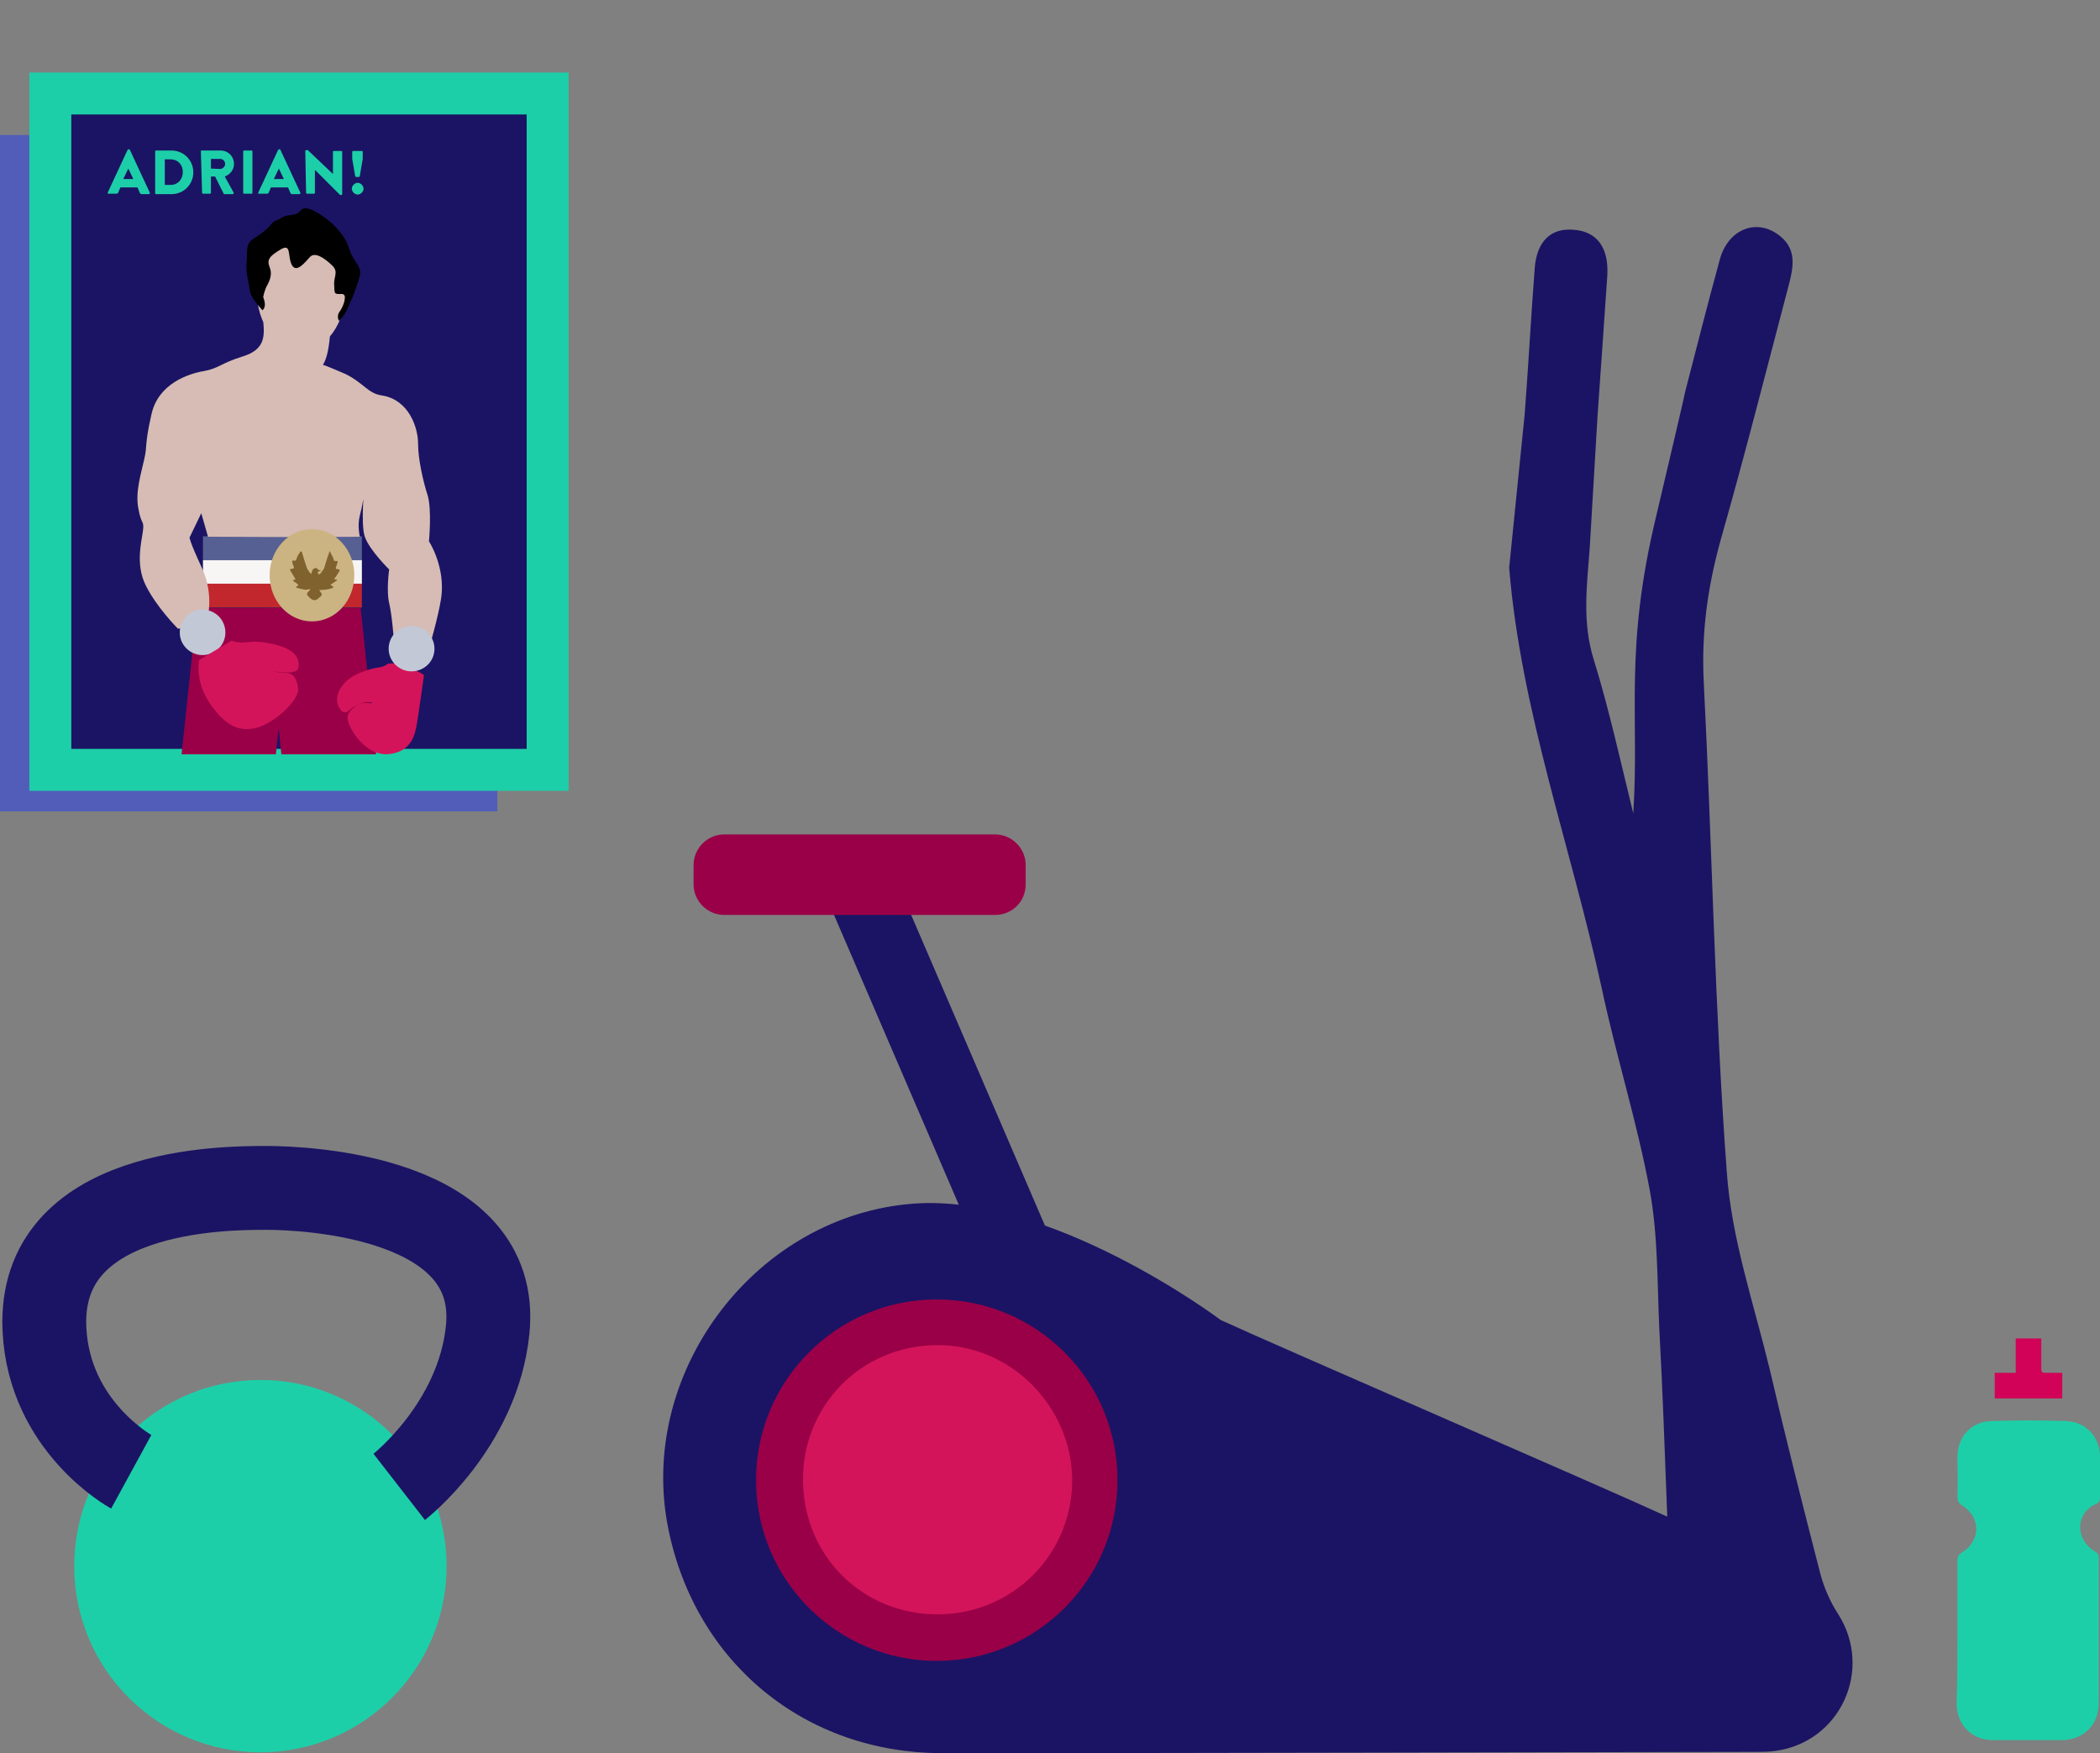 <?xml version="1.0" encoding="utf-8"?>
<!-- Generator: Adobe Illustrator 19.2.0, SVG Export Plug-In . SVG Version: 6.00 Build 0)  -->
<svg version="1.1" xmlns="http://www.w3.org/2000/svg" xmlns:xlink="http://www.w3.org/1999/xlink" x="0px" y="0px"
	 viewBox="0 0 500.8 418.1" style="enable-background:new 0 0 500.8 418.1;" xml:space="preserve">
<rect x="0" y="0" width="500.8" height="418.1" fill="#808080" stroke="none"/>
<style type="text/css">
	.st0{fill:#1DCFA8;}
	.st1{fill:none;stroke:#1B1464;stroke-width:20;stroke-miterlimit:10;}
	.st2{fill:#1B1464;}
	.st3{fill:#9A0047;}
	.st4{fill:#D10257;}
	.st5{fill:#D4145A;}
	.st6{display:none;}
	.st7{display:inline;fill:none;stroke:#1B1464;stroke-width:9;stroke-miterlimit:10;}
	.st8{display:inline;fill:#C1272D;}
	.st9{display:inline;fill:#EA506A;}
	.st10{display:inline;fill:none;stroke:#1B1464;stroke-width:9;stroke-linecap:round;stroke-miterlimit:10;}
	.st11{display:inline;fill:#1DCFA8;}
	.st12{display:inline;fill:#9A0047;}
	.st13{fill:#525DBA;}
	.st14{fill:#1B1464;stroke:#1DCFA8;stroke-width:10;stroke-miterlimit:10;}
	.st15{fill:#576093;}
	.st16{fill:#F7F6F5;}
	.st17{fill:#C1272D;}
	.st18{fill:#D6BCB4;}
	.st19{fill:#CCB382;}
	.st20{fill:#7F622E;}
	.st21{fill:#C3C8D6;}
</style>
<g id="Layer_1">
	<circle class="st0" cx="62.1" cy="373.5" r="44.4"/>
	<path class="st1" d="M31.3,351c0,0-19.6-10.7-20.7-34c-1.6-33.7,43.1-33.7,52.9-33.7s56,2.1,52.8,33.8
		c-2.3,22.9-21.1,37.5-21.1,37.5"/>
	<path class="st2" d="M401.8,93.7c2.7-10.4,5.4-21.1,8.3-31.7c2-7.5,9-10.1,14.4-5.7c4,3.2,3.2,7.4,2.1,11.6
		c-5.3,20.1-10.4,40.3-16.1,60.3c-3.2,11.3-4.8,22.5-4.2,34.4c2,39,2.6,78,5.5,116.9c1.1,15.8,6.4,31.3,10.2,46.9
		c3.8,16.4,7.9,32.6,12.1,48.9c0.9,3.4,2.4,6.8,4.3,9.7c8.4,13.3,0.4,30.6-15.2,32.6c-1.5,0.2-3,0.2-4.6,0.2
		c-64.7,0.1-129.3,0.3-193.9,0.3c-32.7,0-58.8-21.5-65.3-53.4c-7.5-36.6,19.8-73.7,56.8-77.5c33.5-3.6,74.9,27.6,74.9,27.6
		c13.9,6.4,90.2,39.4,106.5,46.9c-0.6-15.7-1.1-30.3-1.9-44.9c-0.5-11.1-0.3-22.3-2.3-33.1c-3-16.1-8-31.9-11.4-47.9
		c-7.3-33.7-19.3-66.2-22.1-100.4l3.7-36.6c0.9-11.7,1.5-23.2,2.4-34.9c0.5-6.4,3.9-9.6,9.3-9.1c5.6,0.4,8.4,4.3,8,11
		c-0.7,10.6-1.5,21.3-2.3,33l-1.9,32.1c-0.7,8.9-1.8,17.7,1,26.5c3.7,12,6.4,24.4,9.4,36.6c1.5-23.5-2.3-39,5.6-71.5
		C402.8,89.9,401.8,93.7,401.8,93.7z M265.6,353c0-23.6-18.7-42.1-42.3-42c-23.3,0.1-41.9,18.6-41.9,41.9
		c-0.1,23.6,18.5,42.3,42,42.3C247,395.2,265.7,376.6,265.6,353z"/>
	<polygon class="st2" points="213.2,208.7 194.8,208.7 237.3,307.4 255.7,307.4 	"/>
	<path class="st3" d="M237.3,218.2h-64.6c-4,0-7.3-3.3-7.3-7.3v-4.6c0-4,3.3-7.3,7.3-7.3h64.6c4,0,7.3,3.3,7.3,7.3v4.6
		C244.6,215,241.4,218.2,237.3,218.2z"/>
	<g>
		<path class="st0" d="M466.8,389.6c0-5.8,0-11.7,0-17.5c0-0.9,0.3-1.4,1-1.8c4.6-2.8,4.7-8.4,0.1-11.3c-0.8-0.5-1.1-1.1-1.1-2.1
			c0.1-3.1,0-6.3,0-9.4c0-4.8,3.2-8.4,8-8.6c6-0.2,12-0.2,17.9,0c4.8,0.2,8.1,3.8,8.1,8.6c0,3.2,0,6.3,0,9.5c0,0.8-0.2,1.4-1,1.7
			c-4.8,2.1-5.1,8.4-0.2,11.3c0.7,0.4,0.9,0.9,0.9,1.7c0,11.5,0,23,0,34.5c0,5.1-3.6,8.7-8.7,8.8c-5.5,0-11,0-16.5,0
			c-5.1,0-8.7-3.7-8.7-8.8C466.8,400.7,466.8,395.1,466.8,389.6z"/>
		<path class="st4" d="M480.7,327.4c0-2.9,0-5.5,0-8.2c2,0,3.9,0,6.1,0c0,1.9,0,3.8,0,5.7c0,0.5,0,1,0,1.5c-0.1,0.8,0.3,1,1,1
			c1.3,0,2.6,0,4,0c0,2.1,0,4,0,6.1c-5.4,0-10.7,0-16.1,0c0-2,0-3.9,0-6.1C477.2,327.4,478.8,327.4,480.7,327.4z"/>
	</g>
	<circle class="st3" cx="223.4" cy="353" r="43.1"/>
	<path class="st5" d="M223.8,385c-18,0.1-32.1-13.8-32.3-31.8c-0.2-17.9,13.8-32.2,31.7-32.4c17.5-0.3,32.2,14.3,32.5,31.9
		C255.8,370.6,241.6,384.9,223.8,385z"/>
	<g id="Layer_2" class="st6">
		<line class="st7" x1="614.8" y1="-81.3" x2="614.8" y2="11.7"/>
		<path class="st8" d="M647-6.3h-64.7c-3.5,0-6.3,2.9-6.3,6.3l0,0c0,3.5,2.8,6.3,6.3,6.3H647c3.5,0,6.3-2.8,6.3-6.3l0,0
			C653.4-3.5,650.5-6.3,647-6.3z"/>
		<path class="st9" d="M659.4,220.3c0,0,0.7,20.1-43.7,20.1s-43.6-20.1-43.6-20.1V3.6c0,0,0-3.3,2.4-3.3s80.8,0,82.8,0
			c2.1,0,2.1,3.2,2.1,3.2V220.3L659.4,220.3z"/>
		<polyline class="st10" points="586.4,11.7 586.4,-6.3 615.8,-81.3 		"/>
		<polyline class="st10" points="644,11.7 644,-6.3 614.8,-81.3 		"/>
		<circle class="st11" cx="542" cy="-81.3" r="17.2"/>
		<circle class="st11" cx="685.9" cy="-81.3" r="17.2"/>
		<path class="st12" d="M687.5-73.8H544c-4.1,0-7.5-3.4-7.5-7.5l0,0c0-4.1,3.4-7.5,7.5-7.5h143.5c4.1,0,7.5,3.4,7.5,7.5l0,0
			C695-77.2,691.5-73.8,687.5-73.8z"/>
	</g>
</g>
<g id="Layer_2_1_">
	<g>
		<rect y="32.2" class="st13" width="118.6" height="161.3"/>
		<rect x="12" y="22.3" class="st14" width="118.6" height="161.3"/>
		<g>
			<polygon class="st3" points="43.3,179.9 65.8,179.9 69.5,145 47,145 			"/>
			<polygon class="st3" points="89.7,179.9 67.1,179.9 63.5,145 86,145 			"/>
			<g>
				<rect x="48.4" y="127.9" class="st15" width="37.9" height="5.7"/>
				<rect x="48.4" y="133.6" class="st16" width="37.9" height="5.7"/>
				<rect x="48.4" y="139.2" class="st17" width="37.9" height="5.7"/>
			</g>
			<ellipse class="st18" cx="71.8" cy="69.2" rx="10.6" ry="14.5"/>
			<path class="st18" d="M62.8,76.9c0.3,3.4,0.3,6.5-4.9,8.1s-5.8,2.9-9.3,3.5s-10.9,2.9-12.5,10.4c-1.7,7.5-0.9,7.2-1.7,10.6
				c-0.7,3.3-2.2,7.8-1.4,11.8c0.7,4,1.4,2.7,1.1,5.2c-0.3,2.6-1.9,8.1,0.7,13.2c2.6,5.2,7.6,10.2,7.6,10.2h3.1l4.2-3.8
				c0,0,1.1-5.1-1.7-11c-2.8-6-2.8-6.9-2.8-6.9l2.8-5.8l1.6,5.6l23.8,0.1l12.4-0.1c0,0-0.6-2.7,0-5c0.6-2.2,1.2-5.6,1.2-7.1
				s-1.1,8.9,0,12.1s5.8,7.8,5.8,7.8s-0.7,5.1,0,8c0.7,2.9,1.1,8.6,1.1,8.6l8.4,2.3c0,0,2.2-7.5,2.9-12c1.1-7.5-2.9-13.6-2.9-13.6
				s0.7-7.5-0.3-10.9c-1.1-3.4-2.3-8.7-2.3-12.4c0-3.7-2.1-10.5-8.7-11.5c-3.3-0.5-4.2-2.9-8.6-5.1C77.8,87.2,77,87,77,87
				s2-2.3,1.8-12.1C78.7,65.1,62.8,76.9,62.8,76.9z"/>
			<path d="M62.6,74c0,0-2.7-2.9-2.9-4.2s-1.2-5.2-0.9-7.2c0.3-2-0.4-4.3,1.4-5.5c1.8-1.2,2.7-1.7,4.1-3.2c1.3-1.6,1.1-0.9,2.9-2
				c1.8-1.1,3.1,0,4.6-1.8c1.5-1.8,6.9,2.6,8,3.8c1.1,1.2,2.6,2.6,3.5,5.5c0.9,2.9,2.6,3.8,2.6,5.6c0,1.8-3.2,9.6-4.2,10.6
				c-0.9,0.9-0.9,0.9-0.9,0.9s-0.6-1.2,0.2-2.2c0.7-0.9,2.2-4.3,0.4-4.2S79.8,70,79.7,68c-0.2-2,1.2-3.2-0.6-4.8
				c-1.8-1.7-4-3.2-5.2-1.9s-3.2,3.9-4.3,1.9c-1.1-2.1,0-5.3-2.7-3.7s-3.3,2.5-2.6,4.2c0.7,1.7,0,3.2-0.5,4.2c-0.6,0.9-1,2.7-1,2.8
				C62.5,70.6,63.9,72.8,62.6,74z"/>
			<ellipse class="st19" cx="74.4" cy="137.2" rx="10.1" ry="11"/>
			<path class="st20" d="M76.1,140.7c0.2,0.2,0.3,0.5,0.5,0.7c0.2,0.3,0.2,0.6-0.1,0.8c-0.2,0.2-0.6,0.5-0.8,0.7
				c-0.4,0.3-1,0.3-1.4,0c-0.3-0.2-0.7-0.6-0.9-0.8c-0.2-0.2-0.2-0.5-0.1-0.7c0.2-0.2,0.3-0.4,0.6-0.7c0,0,0.1-0.1,0.1-0.2
				c-0.2,0-0.4,0-0.6,0.1c-0.5,0.1-0.9,0-1.4-0.1c-0.4-0.1-0.8-0.2-1.2-0.3c-0.1,0-0.1-0.1-0.2-0.2c0.1-0.1,0.1-0.1,0.2-0.2
				c0,0,0,0,0.1,0c0.2-0.2,0.3-0.2,0.1-0.5c-0.3-0.2-0.7-0.5-1-0.7c-0.1-0.1-0.1-0.2-0.2-0.2c0.1,0,0.2-0.1,0.2-0.1
				c0.5-0.1,0.6-0.1,0.2-0.6c-0.3-0.6-0.7-1.1-1-1.7c-0.1-0.2-0.1-0.2,0.2-0.3c0.2,0,0.3-0.1,0.5-0.1c0.2-0.1,0.2-0.2,0.2-0.4
				c-0.2-0.3-0.3-0.7-0.4-1.1c-0.1-0.2,0-0.5,0.3-0.4c0.6,0.1,0.6-0.1,0.7-0.4c0.2-0.7,0.6-1.2,0.9-1.7c0-0.1,0.2-0.1,0.2-0.1
				c0.1,0,0.1,0.1,0.2,0.2c0.2,0.7,0.4,1.3,0.6,2c0.2,0.6,0.4,1.2,0.6,1.8c0,0.1,0.1,0.1,0.1,0.2c0.2,0.3,0.4,0.7,0.7,1
				c0.1,0.1,0.2,0.2,0.2,0.2c0.1-0.2,0.1-0.4,0.2-0.6c0.1-0.3,0.2-0.6,0.5-0.7c0.2-0.2,0.7-0.2,0.8,0.1c0.2,0.2,0.4,0.3,0.7,0.4
				c0,0,0.1,0,0.1,0.1c-0.2,0-0.3,0-0.5,0.1c-0.2,0-0.3,0.2-0.2,0.3c0.1,0.2,0.2,0.3,0.2,0.5c0.2-0.2,0.3-0.2,0.5-0.4
				c0.2-0.3,0.5-0.7,0.7-1c0-0.1,0.1-0.1,0.1-0.2c0.4-1.2,0.7-2.5,1.2-3.7c0-0.1,0-0.1,0-0.2c0.1-0.2,0.2-0.2,0.2,0
				c0.1,0.2,0.2,0.2,0.2,0.4c0.3,0.5,0.6,1,0.7,1.6c0.1,0.2,0.2,0.2,0.4,0.2c0.1,0,0.2,0,0.2,0c0.3,0,0.4,0.1,0.3,0.4
				c-0.2,0.3-0.2,0.7-0.4,1.1c-0.1,0.2,0,0.4,0.2,0.4c0.2,0,0.3,0.1,0.5,0.1s0.2,0.2,0.2,0.3c-0.4,0.6-0.7,1.2-1.2,1.8
				c-0.2,0.2-0.1,0.3,0.2,0.3c0.1,0,0.2,0,0.2,0c0.1,0,0.2,0.1,0.2,0.1c-0.1,0.1-0.1,0.2-0.2,0.2c-0.3,0.2-0.7,0.5-1,0.7
				c-0.1,0-0.1,0.1-0.2,0.1c-0.2,0.2-0.2,0.3,0.1,0.4c0.1,0,0.1,0,0.2,0.1c0.1,0.1,0.2,0.1,0.2,0.2s-0.1,0.1-0.2,0.2
				c-0.4,0.2-0.9,0.3-1.5,0.4C77.2,140.7,76.7,140.7,76.1,140.7C76.2,140.7,76.1,140.7,76.1,140.7z"/>
			<path class="st21" d="M51.2,155.4L51.2,155.4c-2.6,1.6-5.9,0.8-7.5-1.7l0,0c-1.6-2.5-0.8-5.9,1.7-7.5l0,0
				c2.5-1.6,5.9-0.8,7.5,1.7l0,0C54.5,150.5,53.8,153.8,51.2,155.4z"/>
			<path class="st5" d="M47.5,157.4c-0.2,1.2-0.8,5.8,3,11c3.8,5.2,6.9,5.9,10.1,5.3c4.4-0.8,10.8-6.6,10.5-9.5
				c-0.3-2.6-1.3-3.7-2.9-3.7c-1.6,0-4-0.6-4-0.6s6.4,1.4,6.9-0.5s-0.3-4.2-4.8-5.5c-4.5-1.2-6.2-0.8-7.9-0.7
				c-1.6,0.2-3.2-0.4-3.2-0.4L47.5,157.4z"/>
			<path class="st5" d="M92.1,158.6c0,0-0.9,0.5-1.9,0.6c-1,0.1-4.7,1-6.8,2.6c-2.2,1.6-3.7,4.3-2.7,6.6c1.1,2.3,2.2,1.4,2.8,0.8
				s2.2-1.4,3.3-1.7c1.1-0.2,2.4,0,1.7,0.2s-2.1-0.7-4.2,1.1c-2.1,1.7-1.4,3.2-0.7,4.7c0.7,1.5,4.2,7.1,9.5,6.3
				c5.2-0.7,5.9-4.9,6.3-7.1s1.7-11.7,1.7-11.7s-0.5-0.5-3.1-1.6C95.7,158.3,92.6,157.8,92.1,158.6z"/>
			<path class="st21" d="M97,160L97,160c-3-0.7-4.8-3.5-4.2-6.4l0,0c0.6-2.9,3.5-4.8,6.4-4.2h0.1c2.9,0.6,4.8,3.5,4.2,6.4l0,0
				C102.9,158.8,99.9,160.6,97,160z"/>
		</g>
		<g>
			<path class="st0" d="M25.7,45.9l4.7-10.1c0.1-0.1,0.2-0.2,0.2-0.2h0.2c0.1,0,0.2,0.1,0.2,0.2l4.7,10.1c0.1,0.2,0,0.4-0.2,0.4
				h-1.7c-0.2,0-0.4-0.1-0.5-0.4l-0.5-1.2h-4.1l-0.5,1.2c-0.1,0.2-0.2,0.3-0.5,0.3H26C25.8,46.3,25.6,46.1,25.7,45.9z M31.8,42.7
				l-1.2-2.5l0,0l-1.2,2.5H31.8z"/>
			<path class="st0" d="M37,36.1c0-0.2,0.1-0.2,0.2-0.2h3.7c2.9,0,5.2,2.3,5.2,5.2s-2.3,5.2-5.2,5.2h-3.7c-0.2,0-0.2-0.2-0.2-0.2
				V36.1z M40.7,44.1c1.7,0,2.9-1.3,2.9-3.1c0-1.7-1.2-3-2.9-3h-1.4v6.1H40.7z"/>
			<path class="st0" d="M47.9,36.1c0-0.2,0.1-0.2,0.2-0.2h4.5c1.8,0,3.2,1.4,3.2,3.2c0,1.4-0.9,2.5-2.2,3l2.1,3.8
				c0.1,0.2,0,0.4-0.2,0.4h-2c-0.1,0-0.2-0.1-0.2-0.2l-2-4h-1V46c0,0.2-0.2,0.2-0.2,0.2h-1.7c-0.2,0-0.2-0.2-0.2-0.2L47.9,36.1
				L47.9,36.1L47.9,36.1z M52.5,40.3c0.6,0,1.2-0.6,1.2-1.2c0-0.6-0.5-1.2-1.2-1.2h-2.2v2.3L52.5,40.3L52.5,40.3z"/>
			<path class="st0" d="M58,36.1c0-0.2,0.2-0.2,0.2-0.2h1.8c0.2,0,0.2,0.2,0.2,0.2V46c0,0.2-0.2,0.2-0.2,0.2h-1.8
				c-0.2,0-0.2-0.2-0.2-0.2V36.1z"/>
			<path class="st0" d="M61.6,45.9l4.7-10.1c0.1-0.1,0.2-0.2,0.2-0.2h0.2c0.1,0,0.2,0.1,0.2,0.2l4.7,10.1c0.1,0.2,0,0.4-0.2,0.4
				h-1.7c-0.2,0-0.4-0.1-0.5-0.4l-0.5-1.2h-4.1l-0.5,1.2c-0.1,0.2-0.2,0.3-0.5,0.3h-1.7C61.6,46.3,61.5,46.1,61.6,45.9z M67.7,42.7
				l-1.2-2.5l0,0l-1.2,2.5H67.7z"/>
			<path class="st0" d="M72.8,36c0-0.2,0.2-0.2,0.2-0.2h0.4l6,5.7l0,0v-5.3c0-0.2,0.1-0.2,0.2-0.2h1.8c0.2,0,0.2,0.2,0.2,0.2v10.1
				c0,0.2-0.2,0.2-0.2,0.2h-0.2c-0.1,0-0.2-0.1-0.2-0.1l-5.9-5.9l0,0V46c0,0.2-0.1,0.2-0.2,0.2h-1.7c-0.2,0-0.2-0.2-0.2-0.2L72.8,36
				z"/>
			<path class="st0" d="M85.3,43.6c0.7,0,1.4,0.7,1.4,1.4s-0.7,1.4-1.4,1.4c-0.7,0-1.4-0.7-1.4-1.4C83.9,44.3,84.6,43.6,85.3,43.6z
				 M84.7,42L84,37.9v-1.7c0-0.2,0.2-0.2,0.2-0.2h2.1c0.2,0,0.2,0.2,0.2,0.2v1.7L85.8,42c0,0.1-0.2,0.2-0.2,0.2h-0.7
				C84.9,42.2,84.7,42.1,84.7,42z"/>
		</g>
	</g>
</g>
</svg>
